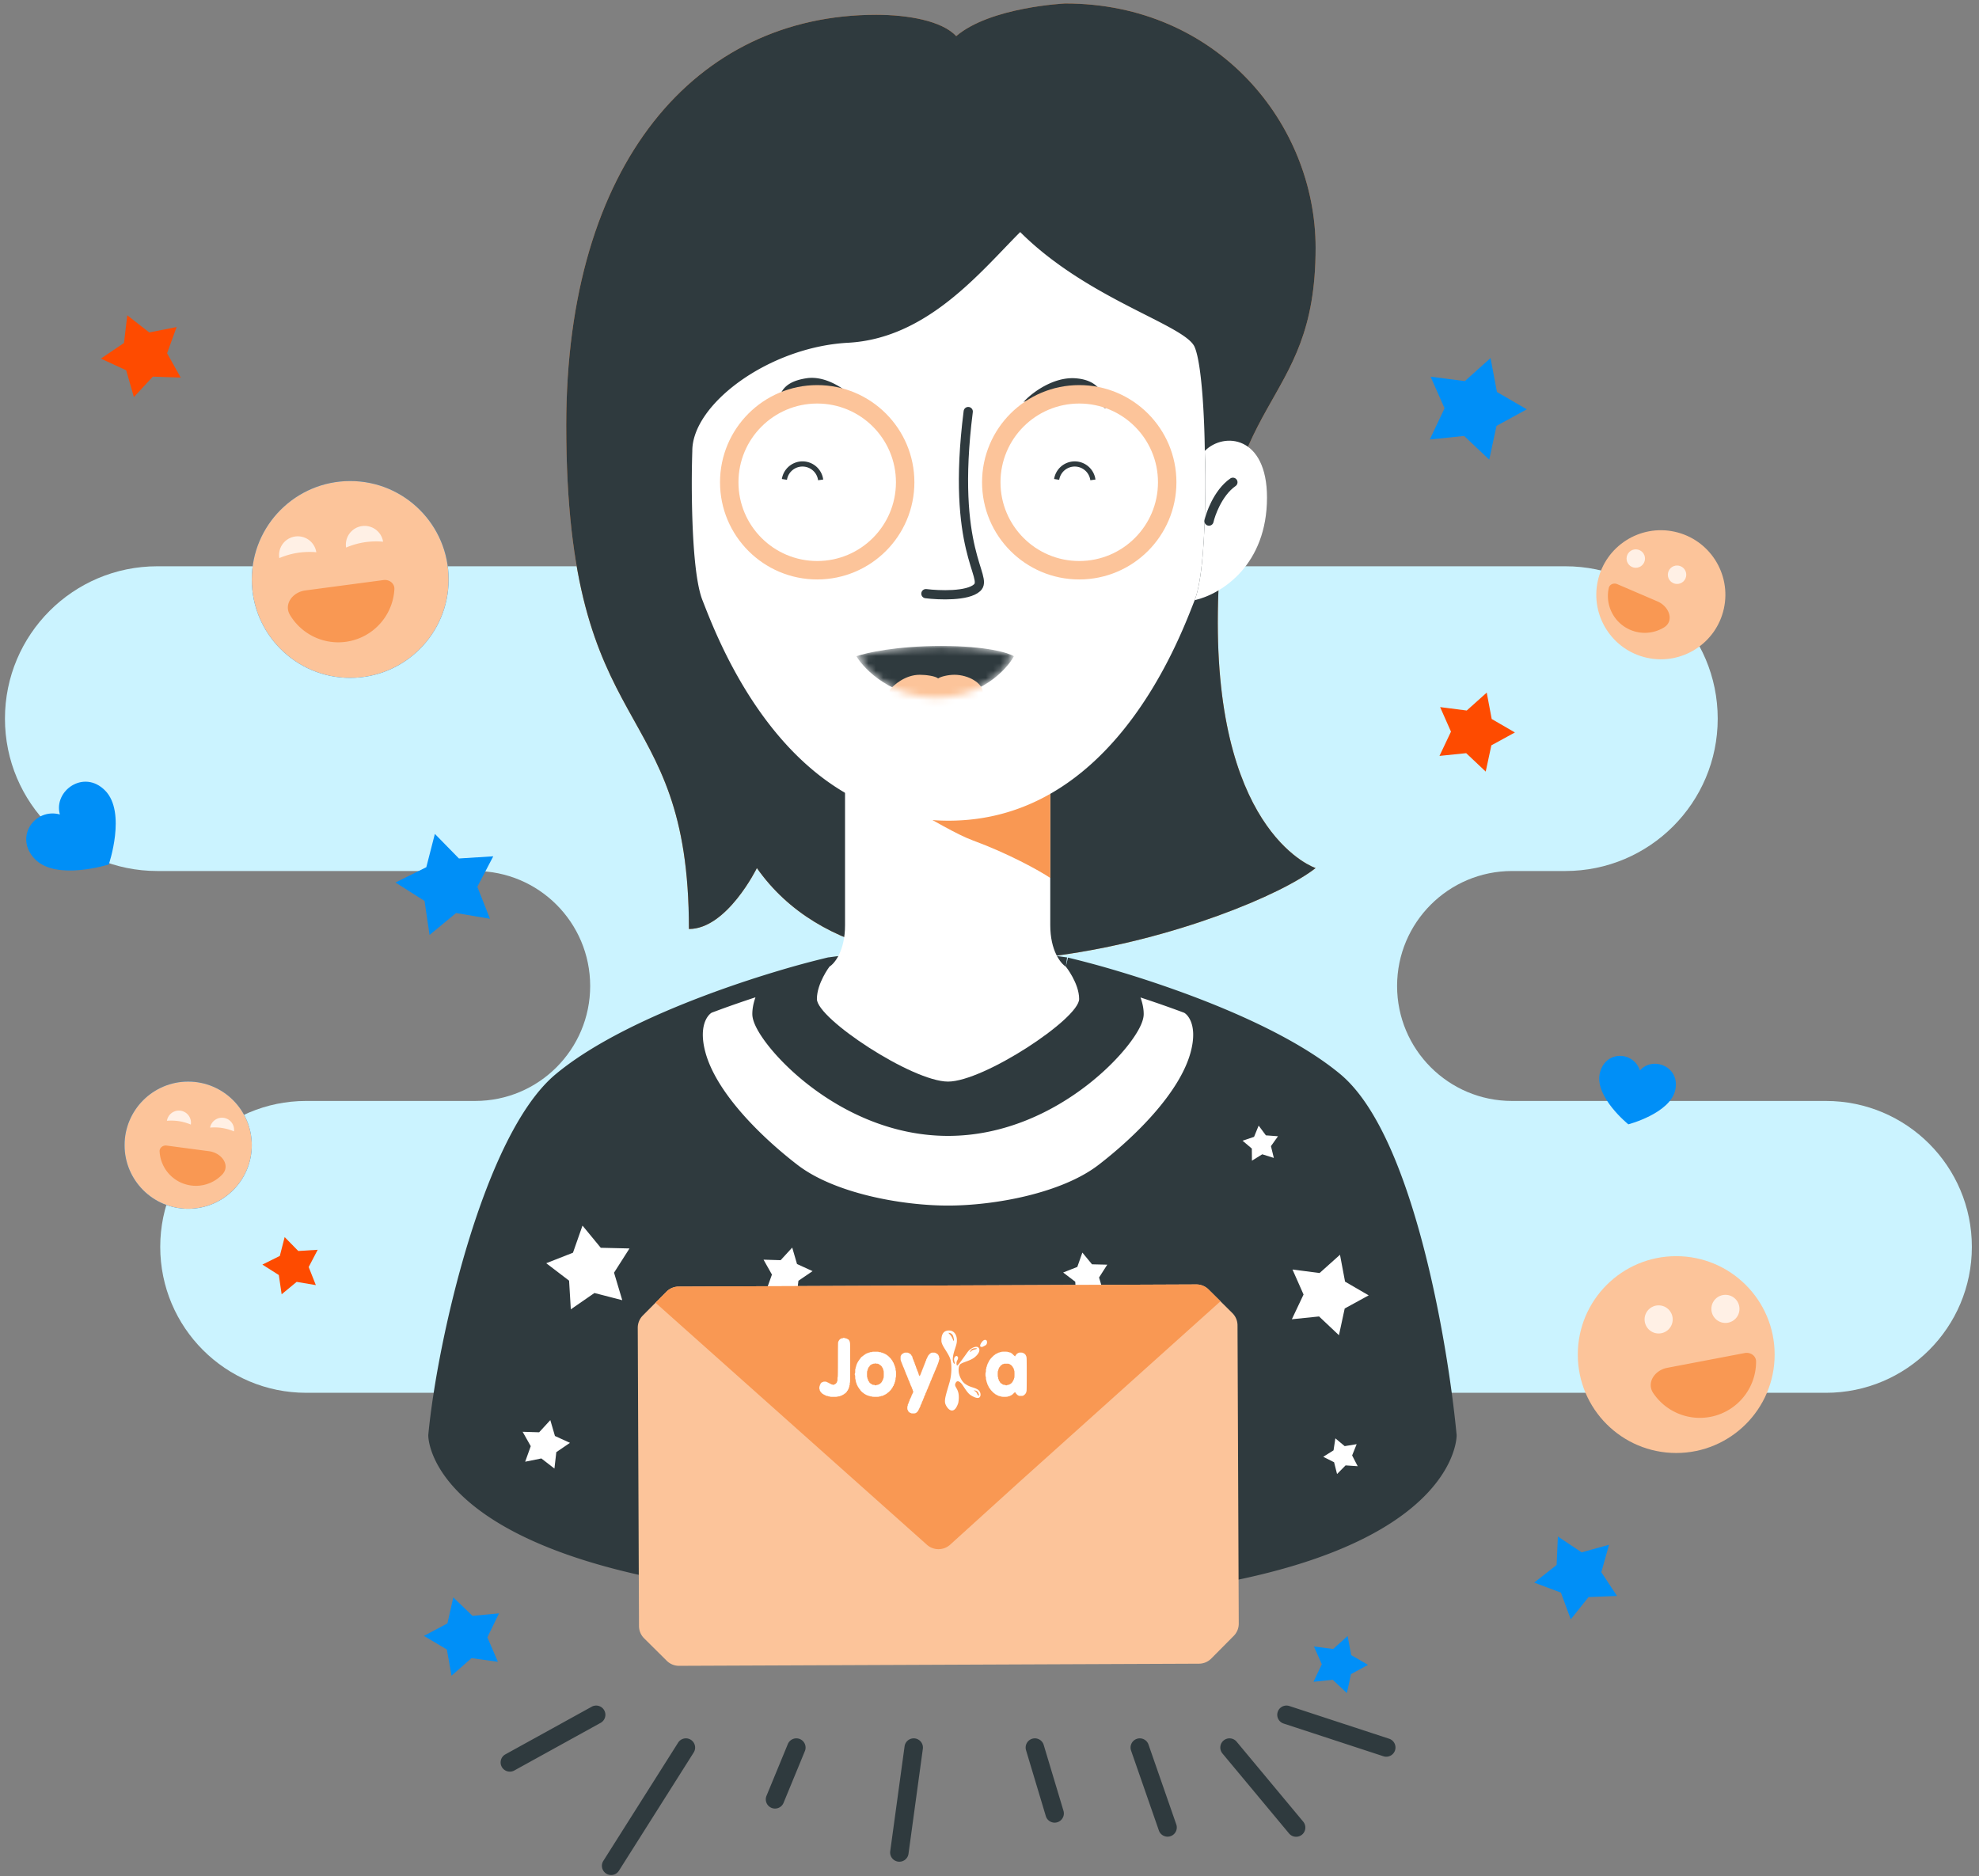 <svg width="270" height="256" fill="none" xmlns="http://www.w3.org/2000/svg">
    <rect width="100%" height="100%" fill="#808080" stroke="none"/>
    <path d="M21.465 77.262h192.098c11.481 0 20.789 9.308 20.789 20.789 0 11.481-9.308 20.789-20.789 20.789h-7.268c-8.663 0-15.686 7.023-15.686 15.686 0 8.664 7.023 15.687 15.686 15.687h42.821c10.996 0 19.91 8.914 19.91 19.91 0 10.995-8.914 19.909-19.91 19.909H41.771c-10.996 0-19.91-8.914-19.91-19.909 0-10.996 8.914-19.91 19.91-19.91h23.061c8.664 0 15.687-7.023 15.687-15.687 0-8.663-7.023-15.686-15.687-15.686H21.465C9.983 118.84.676 109.532.676 98.05c0-11.48 9.307-20.788 20.789-20.788z" fill="#CBF3FF"/>
    <path d="M76.647 147.505c-9.41 7.814-15.731 35.488-16.957 48.348 0 0 0 21.672 71.278 21.672 66.505 0 66.505-21.672 66.505-21.672-1.225-12.86-6.029-40.534-15.44-48.348-4.998-4.149-12.687-7.748-20.036-10.503.863.335 2.923 2.293 1.643 6.955-1.628 5.932-8.01 12.136-13 15.978-5.345 4.116-14.822 5.81-21.3 5.81-6.478 0-15.954-1.694-21.3-5.81-4.99-3.842-11.371-10.046-13-15.978-1.279-4.662.766-6.635 1.629-6.97-7.334 2.757-15.014 6.361-20.022 10.518z" fill="#fff"/>
    <path d="M111.451 136.279c0-2.14 1.714-4.401 1.714-4.401a121.73 121.73 0 00-6.676 1.807l-.875.264s-1.714 2.262-1.714 4.401c0 2.675 10.702 15.372 25.44 15.372 14.738 0 25.44-12.697 25.44-15.372 0-2.139-1.799-4.401-1.799-4.401l-.878-.264a123.49 123.49 0 00-6.688-1.807s1.815 2.261 1.815 4.401c0 2.675-13.019 11.226-17.89 11.226-4.87 0-17.889-8.551-17.889-11.226z" fill="#fff"/>
    <path d="M103.9 138.35c0-2.139 1.714-4.401 1.714-4.401l.875-.264c-2.644.79-5.596 1.752-8.637 2.863l-1.183.439c-.863.335-2.908 2.308-1.628 6.97 1.628 5.932 8.009 12.136 12.999 15.978 5.346 4.116 14.822 5.81 21.3 5.81 6.478 0 15.955-1.694 21.3-5.81 4.99-3.842 11.372-10.046 13-15.978 1.28-4.662-.78-6.62-1.643-6.955l-.782-.291a153.337 153.337 0 00-9.112-3.026l.878.264s1.799 2.262 1.799 4.401c0 2.675-10.702 15.372-25.44 15.372-14.738 0-25.44-12.697-25.44-15.372z" fill="#fff"/>
    <path d="M113.165 131.878s-1.714 2.261-1.714 4.401c0 2.675 13.019 11.226 17.889 11.226 4.871 0 17.89-8.551 17.89-11.226 0-2.14-1.815-4.401-1.815-4.401l-.921-.126-15.154-2.072-15.248 2.072-.927.126z" fill="#fff"/>
    <path d="M113.165 131.878s-1.714 2.261-1.714 4.401c0 2.675 13.019 11.226 17.889 11.226 4.871 0 17.89-8.551 17.89-11.226 0-2.14-1.815-4.401-1.815-4.401m-32.25 0l.927-.126 15.248-2.072 15.154 2.072.921.126m-32.25 0a121.73 121.73 0 00-6.676 1.807m75.544 13.82c9.411 7.814 14.215 35.488 15.44 48.348 0 0 0 21.672-66.505 21.672-71.278 0-71.278-21.672-71.278-21.672 1.226-12.86 7.546-40.534 16.957-48.348 5.007-4.157 12.688-7.761 20.022-10.518m85.364 10.518c-5.175-4.297-13.237-8.003-20.818-10.794m20.818 10.794c-4.998-4.149-12.687-7.748-20.036-10.503m-16.582-5.124a123.49 123.49 0 016.688 1.807m-55.434 3.302c-.863.335-2.908 2.308-1.628 6.97 1.628 5.932 8.009 12.136 12.999 15.978 5.346 4.116 14.822 5.81 21.3 5.81 6.478 0 15.955-1.694 21.3-5.81 4.99-3.842 11.372-10.046 13-15.978 1.28-4.662-.78-6.62-1.643-6.955m-65.328-.015c.395-.149.79-.295 1.183-.439m-1.183.439l1.183-.439m64.145.454l-.782-.291m0 0a153.337 153.337 0 00-9.112-3.026m0 0l.878.264s1.799 2.262 1.799 4.401c0 2.675-10.702 15.372-25.44 15.372-14.738 0-25.44-12.697-25.44-15.372 0-2.139 1.714-4.401 1.714-4.401l.875-.264m0 0c-2.644.79-5.596 1.752-8.637 2.863" stroke="#2F3A3E" stroke-width="2.516"/>
    <path d="M76.648 147.505c-9.412 7.814-15.732 35.488-16.958 48.348 0 0 0 21.672 71.278 21.672 66.506 0 66.506-21.672 66.506-21.672-1.226-12.86-6.029-40.534-15.441-48.348-4.998-4.149-12.687-7.748-20.036-10.503.864.335 2.923 2.293 1.643 6.955-1.628 5.932-8.01 12.136-13 15.978-5.345 4.116-14.822 5.81-21.3 5.81-6.478 0-15.954-1.694-21.299-5.81-4.99-3.842-11.372-10.046-13-15.978-1.28-4.662.765-6.635 1.628-6.97-7.334 2.757-15.014 6.361-20.021 10.518z" fill="#2F3A3E"/>
    <path d="M111.451 136.279c0-2.14 1.714-4.401 1.714-4.401a121.73 121.73 0 00-6.676 1.807l-.875.264s-1.714 2.262-1.714 4.401c0 2.675 10.703 15.372 25.44 15.372 14.738 0 25.441-12.697 25.441-15.372 0-2.139-1.8-4.401-1.8-4.401l-.878-.264a123.487 123.487 0 00-6.687-1.807s1.814 2.261 1.814 4.401c0 2.675-13.019 11.226-17.89 11.226-4.87 0-17.889-8.551-17.889-11.226z" fill="#2F3A3E"/>
    <circle cx="228.691" cy="184.817" r="13.428" fill="#FCC49A"/>
    <circle cx="226.293" cy="180.021" r="1.918" fill="#FFF0E5"/>
    <circle cx="235.405" cy="178.583" r="1.918" fill="#FFF0E5"/>
    <path d="M239.587 185.776a7.673 7.673 0 01-14.016 4.32c-.978-1.434.185-3.145 1.889-3.47l10.571-2.017c.785-.15 1.556.368 1.556 1.167z" fill="#F99853"/>
    <circle r="8.805" transform="scale(-1 1) rotate(-12.427 259.38 1081.2)" fill="#FCC49A"/>
    <circle r="1.258" transform="scale(-1 1) rotate(-12.427 245.725 1089.996)" fill="#FFF0E5"/>
    <circle r="1.258" transform="scale(-1 1) rotate(-12.427 238.406 1063.029)" fill="#FFF0E5"/>
    <path d="M219.488 80.23a5.033 5.033 0 007.506 5.395c1.487-.894.741-2.882-.854-3.567l-5.49-2.357c-.482-.206-1.049.017-1.162.528z" fill="#F99853"/>
    <circle cx="47.779" cy="79.06" r="13.428" fill="#008FF7"/>
    <circle cx="47.779" cy="79.06" r="13.428" fill="#FCC49A"/>
    <path d="M52.265 73.91s-1.18-.137-2.573.084a10.57 10.57 0 00-2.473.715 2.554 2.554 0 115.046-.8zM43.153 75.348s-1.18-.136-2.573.085c-1.393.22-2.472.714-2.472.714a2.554 2.554 0 115.045-.799z" fill="#FFF0E5"/>
    <path d="M53.808 80.396a7.673 7.673 0 01-14.237 3.522c-.896-1.487.362-3.13 2.082-3.358l10.668-1.417c.791-.105 1.532.456 1.487 1.253z" fill="#F99853"/>
    <circle r="8.678" transform="matrix(-1 0 0 1 25.673 156.249)" fill="#008FF7"/>
    <circle r="8.678" transform="matrix(-1 0 0 1 25.673 156.249)" fill="#FCC49A"/>
    <path d="M22.774 152.921s.763-.089 1.663.054 1.598.462 1.598.462a1.65 1.65 0 10-3.26-.516zM28.663 153.85s.762-.088 1.662.055c.9.142 1.598.462 1.598.462a1.651 1.651 0 00-3.26-.517z" fill="#FFF0E5"/>
    <path d="M21.777 157.112a4.958 4.958 0 008.526 3.156c1.202-1.251-.053-2.967-1.773-3.196l-5.792-.77c-.512-.068-.99.295-.961.81z" fill="#F99853"/>
    <path d="M17.363 43.018l3 2.341 3.733-.74-1.3 3.577 1.859 3.321-3.804-.13-2.585 2.793-1.05-3.658-3.456-1.595 3.153-2.13.45-3.779z" fill="#FE4B00"/>
    <path d="M203.359 48.854l.872 4.629 4.074 2.365-4.133 2.26-.991 4.605-3.426-3.232-4.686.48 2.015-4.257-1.905-4.308 4.672.601 3.508-3.143z" fill="#008FF7"/>
    <path d="M202.838 94.5l.679 3.599 3.166 1.838-3.213 1.757-.77 3.581-2.664-2.513-3.643.373 1.567-3.31-1.481-3.349 3.632.467 2.727-2.443z" fill="#FE4B00"/>
    <path d="M182.818 171.198l.691 3.667 3.227 1.873-3.274 1.79-.785 3.648-2.714-2.56-3.712.381 1.597-3.373-1.51-3.412 3.701.476 2.779-2.49zM171.721 153.576l.987 1.33 1.652.123-.961 1.349.394 1.609-1.58-.496-1.408.871-.017-1.656-1.264-1.07 1.57-.527.627-1.533zM185.093 197.041l-.618 1.537.76 1.472-1.653-.112-1.165 1.177-.404-1.607-1.479-.744 1.403-.88.251-1.638 1.271 1.063 1.634-.268zM147.669 170.9l1.32 1.603 2.076.049-1.117 1.75.595 1.99-2.01-.522-1.708 1.181-.125-2.072-1.651-1.26 1.932-.76.688-1.959zM79.472 167.22l2.492 3.026 3.919.092-2.108 3.305 1.123 3.756-3.795-.983-3.224 2.228-.237-3.912-3.117-2.379 3.648-1.434 1.299-3.699zM108.085 170.219l.654 2.242 2.124.971-1.931 1.315-.266 2.32-1.847-1.429-2.29.463.789-2.198-1.148-2.035 2.335.071 1.58-1.72zM75.081 193.76l.631 2.164 2.05.937-1.863 1.269-.257 2.239-1.782-1.38-2.21.447.762-2.121-1.108-1.963 2.253.068 1.524-1.66z" fill="#fff"/>
    <path d="M183.859 223.22l.49 2.601 2.289 1.329-2.322 1.27-.557 2.587-1.925-1.816-2.633.27 1.133-2.392-1.071-2.421 2.625.338 1.971-1.766zM212.548 209.639l3.232 2.161 3.748-1.034-1.056 3.742 2.141 3.244-3.884.152-2.425 3.04-1.345-3.648-3.639-1.366 3.053-2.407.175-3.884zM61.844 217.944l2.619 2.519 3.618-.335-1.587 3.269 1.437 3.338-3.6-.499-2.73 2.398-.637-3.578-3.125-1.856 3.206-1.711.8-3.545zM59.329 113.776l3.283 3.353 4.684-.294-2.173 4.159 1.727 4.364-4.628-.783-3.616 2.991-.686-4.642-3.962-2.515 4.203-2.088 1.168-4.545z" fill="#008FF7"/>
    <path d="M38.837 168.788l1.858 1.896 2.65-.166-1.23 2.354.978 2.469-2.619-.443-2.046 1.692-.388-2.626-2.242-1.424 2.378-1.181.661-2.571z" fill="#FE4B00"/>
    <path d="M87.698 179.49l1.734-1.748 1.49-1.501a2.367 2.367 0 011.672-.701l35.308-.146 35.308-.145a2.364 2.364 0 011.678.687l1.625 1.611 1.625 1.612c.446.442.698 1.043.7 1.672l.168 40.692a2.364 2.364 0 01-.687 1.678l-1.532 1.545-1.532 1.545a2.37 2.37 0 01-1.672.701l-35.468.146-35.468.146a2.37 2.37 0 01-1.677-.687l-1.342-1.331-1.748-1.733a2.37 2.37 0 01-.7-1.672l-.169-40.693a2.37 2.37 0 01.687-1.678z" fill="#FCC49A"/>
    <path d="M126.464 210.768l-9.509-8.48-27.523-24.546 1.49-1.501a2.367 2.367 0 011.672-.701l35.308-.146 35.308-.145a2.364 2.364 0 011.678.687l1.625 1.611-27.443 24.65-9.438 8.558a2.37 2.37 0 01-3.168.013z" fill="#F99853"/>
    <path fill-rule="evenodd" clip-rule="evenodd" d="M115.003 182.568c0 .018-.056.032-.124.032s-.124.014-.124.031-.021.032-.047.032c-.062 0-.263.203-.263.266 0 .026-.014.048-.031.048s-.031.028-.031.063-.013.063-.03.063c-.021 0-.031.817-.031 2.39 0 1.572-.011 2.389-.031 2.389-.019 0-.031.116-.031.283 0 .168-.013.283-.031.283-.017 0-.031.036-.031.08 0 .108-.249.361-.356.361-.043 0-.078.014-.078.031s-.042.032-.093.032-.093-.015-.093-.032-.041-.031-.092-.031c-.052 0-.093-.015-.093-.032s-.028-.031-.062-.031-.062-.014-.062-.032c0-.017-.028-.031-.062-.031s-.062-.014-.062-.032c0-.017-.028-.031-.062-.031s-.062-.014-.062-.031c0-.018-.028-.032-.062-.032s-.062-.014-.062-.031c0-.018-.028-.032-.062-.032s-.062-.014-.062-.031c0-.019-.103-.032-.247-.032-.145 0-.248.013-.248.032 0 .017-.028.031-.062.031s-.062.014-.062.032c0 .017-.022.031-.048.031-.063 0-.138.076-.138.139 0 .028-.014.05-.031.05s-.031.028-.031.063c0 .034-.013.063-.031.063-.017 0-.03.042-.03.094s-.014.094-.031.094c-.018 0-.031.095-.031.22 0 .126.013.22.031.22.017 0 .031.043.031.095 0 .052.013.094.03.094.018 0 .031.022.031.048 0 .062.325.392.387.392.026 0 .047.014.047.032 0 .017.028.031.062.031s.062.014.062.032c0 .017.028.031.062.031s.062.014.062.032c0 .017.027.031.062.031.034 0 .061.014.061.031 0 .018.056.032.124.032s.124.014.124.031c0 .018.056.032.124.032s.124.014.124.031c0 .02.196.032.526.032.331 0 .527-.012.527-.032 0-.017.069-.031.154-.031.086 0 .155-.014.155-.032 0-.017.042-.031.093-.031s.093-.014.093-.032c0-.017.028-.031.062-.031s.062-.014.062-.031c0-.018.028-.032.062-.032s.062-.014.062-.031c0-.018.025-.032.055-.032s.075-.028.1-.063c.024-.034.062-.063.085-.063.052 0 .317-.269.317-.322 0-.023.028-.061.062-.086.034-.025.062-.071.062-.102 0-.03.014-.056.031-.056s.031-.028.031-.062c0-.035.014-.063.031-.063s.031-.043.031-.095c0-.052.014-.094.031-.094s.031-.057.031-.126.014-.126.031-.126.031-.083.031-.188.013-.189.031-.189c.02 0 .031-.933.031-2.736 0-1.802-.011-2.735-.031-2.735-.017 0-.031-.043-.031-.095 0-.051-.014-.094-.031-.094s-.031-.022-.031-.048c0-.063-.138-.203-.2-.203-.027 0-.048-.015-.048-.032s-.028-.031-.062-.031-.062-.015-.062-.032-.056-.031-.124-.031-.124-.014-.124-.032c0-.017-.055-.031-.123-.031-.069 0-.124.014-.124.031zm3.963 1.887c0 .017-.07.031-.155.031-.085 0-.155.015-.155.032s-.041.031-.093.031c-.051 0-.092.014-.092.032 0 .017-.042.031-.093.031s-.093.014-.093.032c0 .017-.028.031-.062.031s-.062.014-.062.032c0 .017-.025.031-.055.031s-.075.028-.1.063c-.024.034-.064.063-.087.063-.024 0-.082.042-.13.094-.047.052-.102.094-.121.094-.046 0-.312.271-.312.317 0 .02-.042.075-.093.124-.051.048-.093.107-.093.131 0 .024-.028.064-.062.089-.034.025-.062.07-.062.101s-.014.056-.031.056-.031.028-.031.063c0 .034-.014.063-.031.063s-.031.028-.031.063c0 .034-.014.063-.031.063s-.031.042-.031.094-.013.094-.03.094-.031.043-.031.095c0 .051-.014.094-.031.094s-.031.056-.031.126c0 .069-.014.125-.031.125-.019 0-.031.126-.031.315s-.013.314-.031.314c-.017 0-.031.057-.031.126s.014.126.031.126c.018 0 .031.115.031.283 0 .168.012.283.031.283.017 0 .031.071.031.157 0 .087.014.157.031.157s.031.043.031.095c0 .052.014.094.031.094s.03.042.03.094.014.095.031.095.031.028.031.063c0 .034.014.062.031.062s.031.029.031.063c0 .035.014.063.031.063s.031.025.031.056.028.076.062.101c.034.025.062.065.062.089 0 .024.042.083.093.132.051.048.093.104.093.123 0 .046.329.38.374.38.019 0 .074.042.121.094.048.052.109.094.137.094.027 0 .049.014.049.032 0 .017.028.031.062.031s.062.014.062.032c0 .017.028.031.062.031s.062.014.062.032c0 .017.042.031.093.031s.093.014.093.031c0 .018.041.032.092.032.052 0 .093.014.093.031 0 .018.07.032.155.032.085 0 .155.014.155.031 0 .02.186.032.495.032.31 0 .496-.012.496-.032 0-.017.056-.031.124-.031s.123-.014.123-.032c0-.017.056-.031.124-.031s.124-.014.124-.032c0-.017.028-.031.062-.031s.062-.014.062-.031c0-.018.028-.032.062-.032s.062-.014.062-.031c0-.018.028-.032.062-.032s.062-.014.062-.031c0-.018.022-.032.049-.032.027 0 .089-.042.137-.094.047-.052.102-.094.121-.094.048 0 .498-.462.498-.512 0-.022.028-.061.062-.086.034-.025.062-.07.062-.101s.014-.056.031-.056.031-.025.031-.056.027-.076.061-.101a.172.172 0 00.062-.133c0-.048.014-.087.031-.087s.031-.029.031-.063c0-.035.014-.063.031-.063s.031-.043.031-.094c0-.052.014-.095.031-.095s.031-.056.031-.126c0-.069.014-.125.031-.125s.031-.084.031-.189.014-.189.031-.189c.019 0 .031-.178.031-.471 0-.294-.012-.472-.031-.472-.017 0-.031-.084-.031-.189 0-.104-.014-.188-.031-.188s-.031-.043-.031-.095c0-.052-.014-.094-.031-.094s-.031-.042-.031-.094-.014-.095-.031-.095-.031-.028-.031-.063c0-.034-.014-.062-.031-.062s-.031-.04-.031-.088a.172.172 0 00-.062-.133c-.034-.025-.061-.07-.061-.101s-.014-.056-.031-.056-.031-.025-.031-.056-.028-.076-.062-.101c-.034-.025-.062-.064-.062-.086 0-.053-.514-.574-.566-.574-.022 0-.06-.029-.084-.063-.025-.035-.07-.063-.1-.063s-.055-.014-.055-.032c0-.017-.028-.031-.062-.031s-.062-.014-.062-.031c0-.018-.028-.032-.062-.032s-.062-.014-.062-.031c0-.018-.042-.032-.093-.032s-.093-.014-.093-.031c0-.018-.042-.032-.093-.032s-.093-.014-.093-.031-.069-.032-.154-.032c-.085 0-.155-.014-.155-.031 0-.02-.176-.031-.465-.031-.289 0-.464.011-.464.031zm17.649 0c0 .017-.056.031-.124.031s-.124.015-.124.032-.042.031-.093.031-.093.014-.093.032c0 .017-.028.031-.062.031s-.062.014-.062.032c0 .017-.027.031-.061.031-.035 0-.062.014-.062.032 0 .017-.025.031-.056.031-.03 0-.075.028-.099.063-.025.034-.063.063-.085.063-.052 0-.627.584-.627.637 0 .022-.028.061-.062.086-.034.025-.062.07-.062.101s-.014.056-.031.056-.031.028-.031.063-.014.063-.031.063-.031.028-.031.063c0 .034-.014.063-.031.063s-.031.028-.031.063c0 .034-.014.063-.031.063s-.031.042-.031.094-.014.094-.031.094-.031.043-.031.095c0 .051-.014.094-.031.094s-.031.056-.031.126c0 .069-.014.125-.031.125-.018 0-.031.105-.031.252 0 .147-.013.252-.031.252-.018 0-.031.115-.031.283 0 .167.013.283.031.283.018 0 .031.094.031.22 0 .125.014.22.031.22s.031.056.031.126c0 .069.014.125.031.125s.031.043.031.095c0 .052.014.094.031.094s.031.042.031.094.014.095.031.095.031.028.031.063c0 .034.014.062.031.062s.031.029.031.063c0 .035.014.063.031.063s.031.028.031.063.014.063.031.063.031.023.031.05c0 .028.042.09.093.139.051.048.093.104.093.123 0 .049.516.568.565.568.022 0 .06.029.085.063.024.035.069.063.099.063.031 0 .056.014.056.032 0 .017.027.031.062.031.034 0 .061.014.061.032 0 .017.028.031.062.031s.062.014.062.031c0 .018.042.032.093.032s.093.014.093.031c0 .018.056.032.124.032s.124.014.124.031c0 .02.165.032.433.032.269 0 .434-.012.434-.032 0-.017.055-.031.124-.031.068 0 .123-.014.123-.032 0-.017.028-.031.062-.031s.062-.014.062-.032c0-.017.028-.031.062-.031s.062-.014.062-.031c0-.018.022-.032.048-.032.027 0 .131-.085.231-.189.179-.185.278-.235.278-.14 0 .062.326.392.387.392.026 0 .047.014.047.031 0 .019.124.032.31.032.185 0 .309-.013.309-.032 0-.017.021-.031.047-.031.062 0 .325-.267.325-.329 0-.027.014-.048.031-.048s.031-.043.031-.095c0-.052.014-.094.031-.094.02 0 .031-.797.031-2.327 0-1.53-.011-2.327-.031-2.327-.017 0-.031-.042-.031-.094s-.014-.094-.031-.094-.031-.022-.031-.048c0-.082-.268-.33-.356-.33-.043 0-.078-.014-.078-.031 0-.019-.113-.032-.278-.032-.166 0-.279.013-.279.032 0 .017-.025.031-.055.031s-.075.028-.1.063c-.024.035-.069.063-.1.063-.032 0-.055.023-.055.056 0 .031-.028.076-.062.101-.034.025-.062.071-.062.101 0 .107-.096.056-.309-.164-.118-.121-.235-.22-.262-.22-.026 0-.048-.014-.048-.031 0-.018-.042-.032-.093-.032s-.093-.014-.093-.031-.055-.032-.123-.032c-.069 0-.124-.014-.124-.031 0-.019-.165-.031-.434-.031-.268 0-.433.012-.433.031zm-13.252.126c0 .017-.028.031-.062.031s-.062.014-.062.032c0 .017-.022.031-.048.031-.026 0-.095.049-.154.109s-.108.131-.108.157c0 .027-.014.049-.031.049-.018 0-.031.125-.031.314s.013.314.031.314c.017 0 .031.043.031.095 0 .052.014.094.031.094s.031.028.031.063.014.063.031.063.031.042.031.094.014.095.031.095.031.028.031.062c0 .035.014.063.031.063s.031.043.031.095c0 .052.014.094.031.094s.031.028.031.063c0 .034.014.063.031.063s.031.028.031.063c0 .034.014.063.031.063s.031.042.031.094.014.094.031.094.031.028.031.063.014.063.031.063.031.042.031.094.013.095.03.095c.018 0 .031.028.031.063 0 .034.014.062.031.062s.031.043.031.095c0 .052.014.094.031.094s.031.028.031.063.014.063.031.063.031.028.031.063c0 .034.014.063.031.063s.031.042.031.094.014.094.031.094.031.029.031.063c0 .035.014.063.031.063s.031.043.031.094c0 .052.014.095.031.095s.031.028.031.063c0 .034.014.063.031.063s.031.028.031.062c0 .035.014.063.031.063s.031.043.031.095c0 .052.014.094.031.094s.031.028.031.063c0 .034.014.063.031.063s.031.042.031.094.014.094.031.094.031.029.031.063c0 .035.013.063.031.063.017 0 .03.028.03.063s.014.063.031.063.031.042.031.094.014.095.031.095.031.028.031.063c0 .034.014.062.031.062s.031.043.031.095c0 .052.014.094.031.094s.031.057.031.126-.014.126-.031.126-.031.028-.031.063c0 .034-.014.062-.031.062s-.031.029-.031.063c0 .035-.014.063-.031.063s-.031.028-.031.063-.014.063-.031.063-.031.042-.031.094-.013.095-.03.095c-.018 0-.031.028-.031.063 0 .034-.014.062-.031.062s-.031.029-.031.063c0 .035-.014.063-.031.063s-.031.028-.031.063-.014.063-.031.063-.031.042-.031.094-.014.095-.031.095-.031.028-.031.063c0 .034-.014.062-.031.062s-.031.043-.031.095c0 .052-.014.094-.031.094s-.031.028-.031.063-.014.063-.031.063-.031.056-.031.126c0 .069-.014.125-.031.125-.018 0-.031.105-.031.252 0 .147.013.252.031.252.017 0 .031.028.031.062 0 .035.014.063.031.063s.031.022.031.049c0 .063.138.203.2.203.026 0 .048.014.048.031 0 .018.028.032.062.032s.062.014.062.031c0 .019.123.032.309.032s.31-.013.31-.032c0-.017.021-.031.047-.031.062 0 .324-.267.324-.33 0-.026.014-.048.031-.048s.031-.028.031-.062c0-.035.014-.063.031-.063s.031-.029.031-.063c0-.035.014-.063.031-.063s.031-.028.031-.063.014-.063.031-.063.031-.028.031-.063c0-.034.014-.063.031-.063s.031-.042.031-.094.014-.094.031-.094.031-.029.031-.063c0-.035.014-.063.031-.063s.031-.028.031-.063.014-.063.031-.063.031-.042.031-.094.014-.095.031-.095.031-.028.031-.062c0-.035.014-.063.031-.063s.031-.029.031-.063c0-.035.014-.063.031-.063s.031-.043.031-.094c0-.052.013-.095.031-.095.017 0 .03-.028.03-.063 0-.034.014-.063.031-.063s.031-.042.031-.094.014-.094.031-.094.031-.029.031-.063c0-.035.014-.063.031-.063s.031-.028.031-.063.014-.063.031-.063.031-.042.031-.094.014-.094.031-.094.031-.029.031-.063c0-.035.014-.063.031-.063s.031-.029.031-.063c0-.035.014-.063.031-.063s.031-.042.031-.094.014-.095.031-.095.031-.028.031-.063c0-.034.014-.062.031-.062s.031-.029.031-.063c0-.035.014-.063.031-.063s.031-.043.031-.095c0-.051.014-.094.031-.094s.031-.028.031-.063c0-.034.014-.063.031-.063s.031-.028.031-.063c0-.034.014-.062.031-.062s.031-.043.031-.095c0-.052.013-.094.03-.094.018 0 .031-.028.031-.063s.014-.063.031-.063.031-.042.031-.094.014-.095.031-.095.031-.028.031-.062c0-.035.014-.063.031-.063s.031-.029.031-.063c0-.035.014-.063.031-.063s.031-.043.031-.094c0-.052.014-.095.031-.095s.031-.028.031-.063c0-.034.014-.063.031-.063s.031-.028.031-.062c0-.035.014-.063.031-.063s.031-.043.031-.095c0-.052.014-.094.031-.094s.031-.028.031-.063.014-.063.031-.063.031-.028.031-.063c0-.034.014-.063.031-.063s.031-.042.031-.094.014-.094.031-.094.031-.029.031-.063c0-.035.014-.063.031-.063s.031-.028.031-.063.013-.063.031-.063c.017 0 .03-.042.03-.094s.014-.094.031-.094.031-.029.031-.063c0-.035.014-.063.031-.063s.031-.029.031-.063c0-.035.014-.063.031-.063s.031-.042.031-.094.014-.095.031-.095.031-.028.031-.063c0-.034.014-.062.031-.062s.031-.043.031-.095c0-.052.014-.094.031-.094s.031-.043.031-.094c0-.052.014-.095.031-.095s.031-.056.031-.126c0-.069.014-.125.031-.125s.031-.057.031-.126-.014-.126-.031-.126-.031-.057-.031-.126-.014-.125-.031-.125-.031-.022-.031-.049c0-.062-.2-.266-.262-.266-.026 0-.048-.014-.048-.031 0-.018-.027-.032-.062-.032-.034 0-.061-.014-.061-.031 0-.019-.114-.032-.279-.032-.165 0-.279.013-.279.032 0 .017-.021.031-.047.031-.061 0-.386.33-.386.393 0 .026-.014.047-.031.047s-.031.029-.031.063c0 .035-.014.063-.031.063s-.031.028-.031.063-.014.063-.031.063-.031.028-.031.063c0 .034-.014.063-.031.063s-.031.042-.031.094-.014.094-.031.094-.031.029-.031.063c0 .035-.014.063-.031.063s-.031.043-.031.095c0 .051-.014.094-.031.094s-.031.028-.031.063c0 .034-.014.063-.031.063s-.031.042-.031.094-.014.094-.031.094-.031.029-.031.063c0 .035-.014.063-.031.063s-.031.043-.031.094c0 .052-.013.095-.03.095-.018 0-.031.028-.031.063 0 .034-.014.063-.031.063s-.031.042-.031.094-.014.094-.031.094-.031.028-.031.063-.014.063-.031.063-.031.042-.031.094-.014.095-.031.095-.031.028-.031.063c0 .034-.014.062-.031.062s-.031.043-.031.095c0 .052-.014.094-.031.094s-.031.028-.031.063-.014.063-.031.063-.031.028-.031.063c0 .034-.008.063-.018.063-.036 0-.106-.092-.106-.14 0-.027-.014-.049-.031-.049s-.031-.042-.031-.094-.014-.095-.031-.095-.031-.042-.031-.094-.014-.094-.031-.094-.031-.029-.031-.063c0-.035-.013-.063-.031-.063-.017 0-.03-.043-.03-.094 0-.052-.014-.095-.031-.095s-.031-.028-.031-.063c0-.034-.014-.063-.031-.063s-.031-.042-.031-.094-.014-.094-.031-.094-.031-.043-.031-.095c0-.051-.014-.094-.031-.094s-.031-.028-.031-.063c0-.034-.014-.063-.031-.063s-.031-.042-.031-.094-.014-.094-.031-.094-.031-.043-.031-.095c0-.052-.014-.094-.031-.094s-.031-.028-.031-.063-.014-.063-.031-.063-.031-.042-.031-.094-.014-.094-.031-.094-.031-.029-.031-.063c0-.035-.014-.063-.031-.063s-.031-.043-.031-.095c0-.051-.014-.094-.031-.094s-.031-.039-.031-.087a.17.17 0 00-.062-.133c-.034-.025-.062-.064-.062-.087 0-.057-.204-.259-.262-.259-.026 0-.047-.014-.047-.031 0-.018-.028-.032-.062-.032s-.062-.014-.062-.031c0-.019-.114-.032-.279-.032-.165 0-.278.013-.278.032zm-3.902 1.446c0 .018.083.032.186.032s.186.014.186.031.025.032.055.032.075.028.1.062c.024.035.063.063.085.063.053 0 .255.206.255.26 0 .022.028.061.062.086a.172.172 0 01.062.133c0 .048.014.087.031.087s.031.043.031.095c0 .052.014.094.031.094.019 0 .031.189.031.503 0 .315-.012.503-.031.503-.017 0-.031.043-.031.095 0 .051-.014.094-.031.094s-.031.028-.031.063c0 .034-.014.063-.031.063s-.031.028-.031.063c0 .034-.014.062-.031.062s-.031.022-.031.048c0 .063-.263.33-.324.33-.026 0-.047.014-.047.031s-.028.032-.062.032-.062.014-.062.031-.056.032-.124.032-.124.014-.124.031-.056.031-.124.031-.123-.014-.123-.031-.07-.031-.155-.031c-.085 0-.155-.015-.155-.032s-.025-.031-.055-.031c-.031 0-.075-.029-.1-.063-.024-.035-.063-.063-.086-.063-.053 0-.193-.142-.193-.196 0-.023-.027-.062-.062-.087-.034-.025-.061-.071-.061-.101 0-.031-.014-.056-.031-.056s-.031-.043-.031-.095c0-.052-.014-.094-.031-.094s-.031-.042-.031-.094-.014-.095-.031-.095c-.019 0-.031-.167-.031-.44 0-.272.012-.44.031-.44.017 0 .031-.043.031-.094 0-.052.014-.095.031-.095s.031-.042.031-.094.014-.094.031-.094.031-.023.031-.051c0-.027.041-.09.092-.138.052-.049.093-.105.093-.125 0-.05.079-.127.131-.127.023 0 .062-.028.086-.063a.17.17 0 01.131-.062c.047 0 .086-.015.086-.032s.069-.031.155-.031c.085 0 .154-.015.154-.032s.014-.031.031-.031.031.014.031.031zm18.206.063c0 .017.028.032.062.032s.062.014.062.031.022.031.048.031c.057 0 .324.266.324.323 0 .022.028.061.062.086a.176.176 0 01.062.133c0 .048.014.087.031.087s.031.043.031.095c0 .052.014.094.031.094.019 0 .031.189.031.503 0 .315-.012.503-.031.503-.017 0-.031.043-.031.095 0 .051-.014.094-.031.094s-.031.028-.031.063c0 .034-.014.063-.031.063s-.031.028-.031.063c0 .034-.014.062-.031.062s-.031.022-.031.048c0 .063-.263.33-.324.33-.026 0-.048.014-.048.031s-.028.032-.062.032-.062.014-.062.031-.055.032-.123.032-.124.014-.124.031-.056.031-.124.031-.124-.014-.124-.031-.07-.031-.155-.031c-.085 0-.155-.015-.155-.032s-.024-.031-.055-.031c-.03 0-.075-.029-.099-.063-.025-.035-.063-.063-.086-.063-.053 0-.193-.142-.193-.196 0-.023-.028-.062-.062-.087-.034-.025-.062-.071-.062-.101 0-.031-.014-.056-.031-.056s-.031-.043-.031-.095c0-.052-.014-.094-.031-.094s-.031-.057-.031-.126-.014-.126-.031-.126c-.019 0-.031-.157-.031-.408 0-.252.012-.409.031-.409.017 0 .031-.043.031-.094 0-.052.014-.095.031-.095s.031-.042.031-.094.014-.094.031-.094.031-.023.031-.051c0-.027.042-.09.093-.138.051-.049.093-.111.093-.139a.05.05 0 01.049-.05c.028 0 .089-.042.137-.094.053-.058.117-.094.167-.094.044 0 .08-.015.08-.032 0-.019.145-.031.372-.031s.371.012.371.031zM130.825 187.348c-.062-.325-.099-1.032.247-1.258.434-.283 1.363-.44 1.951-.943.588-.503.743-1.006.464-1.289-.278-.283-1.083.062-1.486.628-.402.566-.991 1.384-1.207 1.636-.217.251-.217.188-.248.157-.031-.032-.124-.378.062-.692.186-.314.093-.503-.062-.566-.155-.063-.434.189-.372.566.062.377.124.377.062.472-.062.094-.247-.252-.247-.503 0-1.164.619-1.95.557-2.768 0-.419-.217-1.257-1.084-1.257-1.083 0-1.022 1.163-1.022 1.415 0 .754 1.208 1.855 1.301 2.893.072.44.136 1.603-.186 2.735-.402 1.415-.699 2.233-.619 2.799.079.566 1.115 2.075 1.796.063.062-.273.148-.95 0-1.478-.186-.661-.558-.818-.372-1.227.186-.408.465-.314.774 0 .31.315.774 1.321 1.363 1.667.588.346.99.44 1.176.22.186-.22.155-.786-.34-1.069-.496-.283-.96-.252-1.641-.723-.545-.378-.805-1.143-.867-1.478zm-.805-5.094a.647.647 0 00-.589-.409c-.02.011-.018.069.155.22.217.189.403.629.434.723a.556.556 0 00.123.189c.011-.105 0-.396-.123-.723zm2.693 1.761c-.223.075-.34.325-.371.44.02.021.074.038.124-.063.062-.126.402-.251.557-.283.155-.031.341-.094.248-.126-.093-.031-.279-.063-.558.032zm.712 5.943c-.123-.201-.381-.252-.495-.252-.093.032-.031.063 0 .063s.279.126.372.377c.074.202.216.273.278.283 0-.073-.031-.27-.155-.471z" fill="#fff"/>
    <path d="M133.735 183.7c-.031-.073-.025-.302.248-.629.34-.408.588-.251.65-.125.062.125.062.503-.217.629-.278.125-.433.314-.681.125z" fill="#fff"/>
    <path d="M77.254 58.027c0 44.024 16.738 36.197 16.738 68.726 5.202 0 9.272-8.315 9.272-8.315 17.191 24.458 66.954 7.337 76.228 0 0 0-13.346-4.333-13.346-33.508 0-31.795 13.346-28.615 13.346-51.117 0-16.876-13.346-33.339-34.156-33.339 0 0-10.205.465-14.879 4.455-1.93-2.088-6.582-2.91-10.905-2.91-24.66 0-42.298 20.3-42.298 56.008z" fill="#F99853"/>
    <path d="M77.254 58.027c0 44.024 16.738 36.197 16.738 68.726 5.202 0 9.272-8.315 9.272-8.315 17.191 24.458 66.954 7.337 76.228 0 0 0-13.346-4.333-13.346-33.508 0-31.795 13.346-28.615 13.346-51.117 0-16.876-13.346-33.339-34.156-33.339 0 0-10.205.465-14.879 4.455-1.93-2.088-6.582-2.91-10.905-2.91-24.66 0-42.298 20.3-42.298 56.008z" fill="#2F3A3E"/>
    <path d="M111.452 136.303c0-2.147 1.714-4.417 1.714-4.417.708-.432 2.125-2.17 2.125-5.669V105.14h28v21.077c0 3.499 1.417 5.237 2.125 5.669 0 0 1.814 2.27 1.814 4.417 0 2.685-13.019 11.268-17.889 11.268-4.87 0-17.889-8.583-17.889-11.268z" fill="#fff"/>
    <path fill-rule="evenodd" clip-rule="evenodd" d="M143.291 119.787v-15.43h-28v2.697c4.341-.4 12.964 5.971 17.427 7.608 4.791 1.759 9.048 4.1 10.573 5.125z" fill="#F99853"/>
    <path d="M94.454 61.511a136.99 136.99 0 00-.058 6.376c.07 5.489.427 11.431 1.443 14.004l.184.468c2.346 6 11.584 29.615 33.391 29.615s31.045-23.615 33.392-29.615l.184-.468c1.015-2.573 1.373-8.515 1.443-14.004.014-1.128.016-2.236.01-3.293l-.069-3.075c-.031-3.716-.352-11.753-1.384-14.17-1.29-3.02-14.591-6.48-23.8-15.688-5.408 5.408-12.668 14.52-23.484 15.104-10.816.585-21.252 8.37-21.252 14.746z" fill="#fff"/>
    <path d="M162.99 81.89c3.841-.885 9.869-4.924 9.869-14.003 0-8.425-5.854-8.998-8.485-6.368.034 1.152.06 1.652.069 3.075.006 1.057.004 2.165-.01 3.293-.07 5.489-.428 11.431-1.443 14.004z" fill="#fff"/>
    <path d="M164.945 71.098c.107-.474.393-1.378.882-2.347.538-1.065 1.321-2.21 2.381-2.95" stroke="#2F3A3E" stroke-width="1.258" stroke-linecap="round" stroke-linejoin="round"/>
    <mask id="a" maskUnits="userSpaceOnUse" x="116" y="88" width="23" height="8">
        <path d="M128.429 88.138c-6.183 0-10.305.934-11.593 1.401 1.143 1.884 4.927 5.652 10.917 5.652s9.548-3.768 10.579-5.652c-.725-.467-3.72-1.4-9.903-1.4z" fill="#C4C4C4"/>
    </mask>
    <g mask="url(#a)">
        <path d="M128.429 88.138c-6.183 0-10.305.934-11.593 1.401 1.143 1.884 4.927 5.652 10.917 5.652s9.548-3.768 10.579-5.652c-.725-.467-3.72-1.4-9.903-1.4z" fill="#2F3A3E"/>
        <path d="M125.483 92.066c-1.971 0-3.559 1.385-4.106 2.077 0 2.995 4.106 3.381 6.521 3.381s6.183-.676 6.183-3.043c0-1.298-1.98-2.415-3.864-2.415-.817 0-1.848.23-2.224.497-.378-.322-1.636-.497-2.51-.497z" fill="#FCC49A"/>
    </g>
    <path d="M126.323 80.998c1.791.223 5.694.376 6.984-.806 1.611-1.477-3.627-4.97-1.209-24.04" stroke="#2F3A3E" stroke-width="1.258" stroke-linecap="round" stroke-linejoin="round"/>
    <path d="M149.456 65.43a2.854 2.854 0 00-2.789-2.479 2.85 2.85 0 00-2.853 2.403l.697.11a2.143 2.143 0 012.147-1.807 2.145 2.145 0 012.098 1.865l.7-.093zM112.312 65.43a2.848 2.848 0 00-4.662-1.809 2.848 2.848 0 00-.979 1.733l.697.11a2.141 2.141 0 012.147-1.807 2.145 2.145 0 012.098 1.865l.699-.093zM111.313 54.012c-3.237-.21-4.946 1.34-5.395 2.14.36-2.036.404-3.967 4.091-4.541 2.95-.46 5.935 1.966 7.059 3.236-.569-.192-2.517-.627-5.755-.835zM145.402 54.012c2.485 0 4.542.835 5.406 1.743 0-1.743-.74-3.91-4.102-4.144-2.978-.208-5.935 1.966-7.059 3.236.569-.191 2.511-.835 5.755-.835z" fill="#2F3A3E"/>
    <circle cx="111.493" cy="65.801" r="12.001" stroke="#FCC49A" stroke-width="2.516"/>
    <circle cx="147.243" cy="65.801" r="12.001" stroke="#FCC49A" stroke-width="2.516"/>
    <path fill-rule="evenodd" clip-rule="evenodd" d="M174.322 233.572c.216-.66.927-1.02 1.587-.804l13.648 4.474a1.258 1.258 0 01-.783 2.39l-13.649-4.473a1.257 1.257 0 01-.803-1.587zm-91.884-.216a1.258 1.258 0 01-.493 1.709l-11.822 6.524a1.259 1.259 0 01-1.215-2.203l11.822-6.524a1.259 1.259 0 011.708.494zm72.653 3.893a1.258 1.258 0 011.601.775l3.797 10.913a1.258 1.258 0 01-2.376.827l-3.797-10.914a1.257 1.257 0 01.775-1.601zm-14.263-.017a1.26 1.26 0 011.567.843l2.697 8.987a1.257 1.257 0 11-2.409.723l-2.698-8.986a1.26 1.26 0 01.843-1.567zm-31.699.042c.642.265.948 1 .683 1.642l-2.911 7.064a1.257 1.257 0 01-2.326-.959l2.912-7.063a1.257 1.257 0 011.642-.684zm-14.876.1c.587.371.762 1.148.39 1.735l-10.192 16.116a1.258 1.258 0 11-2.126-1.345l10.193-16.115a1.258 1.258 0 011.735-.391zm30.577-.183c.689.094 1.17.728 1.076 1.416l-1.966 14.382a1.26 1.26 0 01-2.493-.341l1.967-14.381a1.257 1.257 0 011.416-1.076zm42.112.279a1.259 1.259 0 011.772.162l9.087 10.914a1.257 1.257 0 11-1.933 1.609l-9.087-10.913a1.259 1.259 0 01.161-1.772z" fill="#2F3A3E"/>
    <path d="M228.565 148.706c-.691 3.208-6.407 4.697-6.407 4.697s-4.596-3.711-3.904-6.919c.691-3.208 4.601-3.097 5.488-.433 1.721-1.989 5.515-.553 4.823 2.655zM14.356 107.874c2.912 2.979.485 10.073.485 10.073s-7.148 2.265-10.06-.713c-2.911-2.979-.056-7.039 3.387-6.113-.901-3.215 3.276-6.225 6.188-3.247z" fill="#008FF7"/>
</svg>
